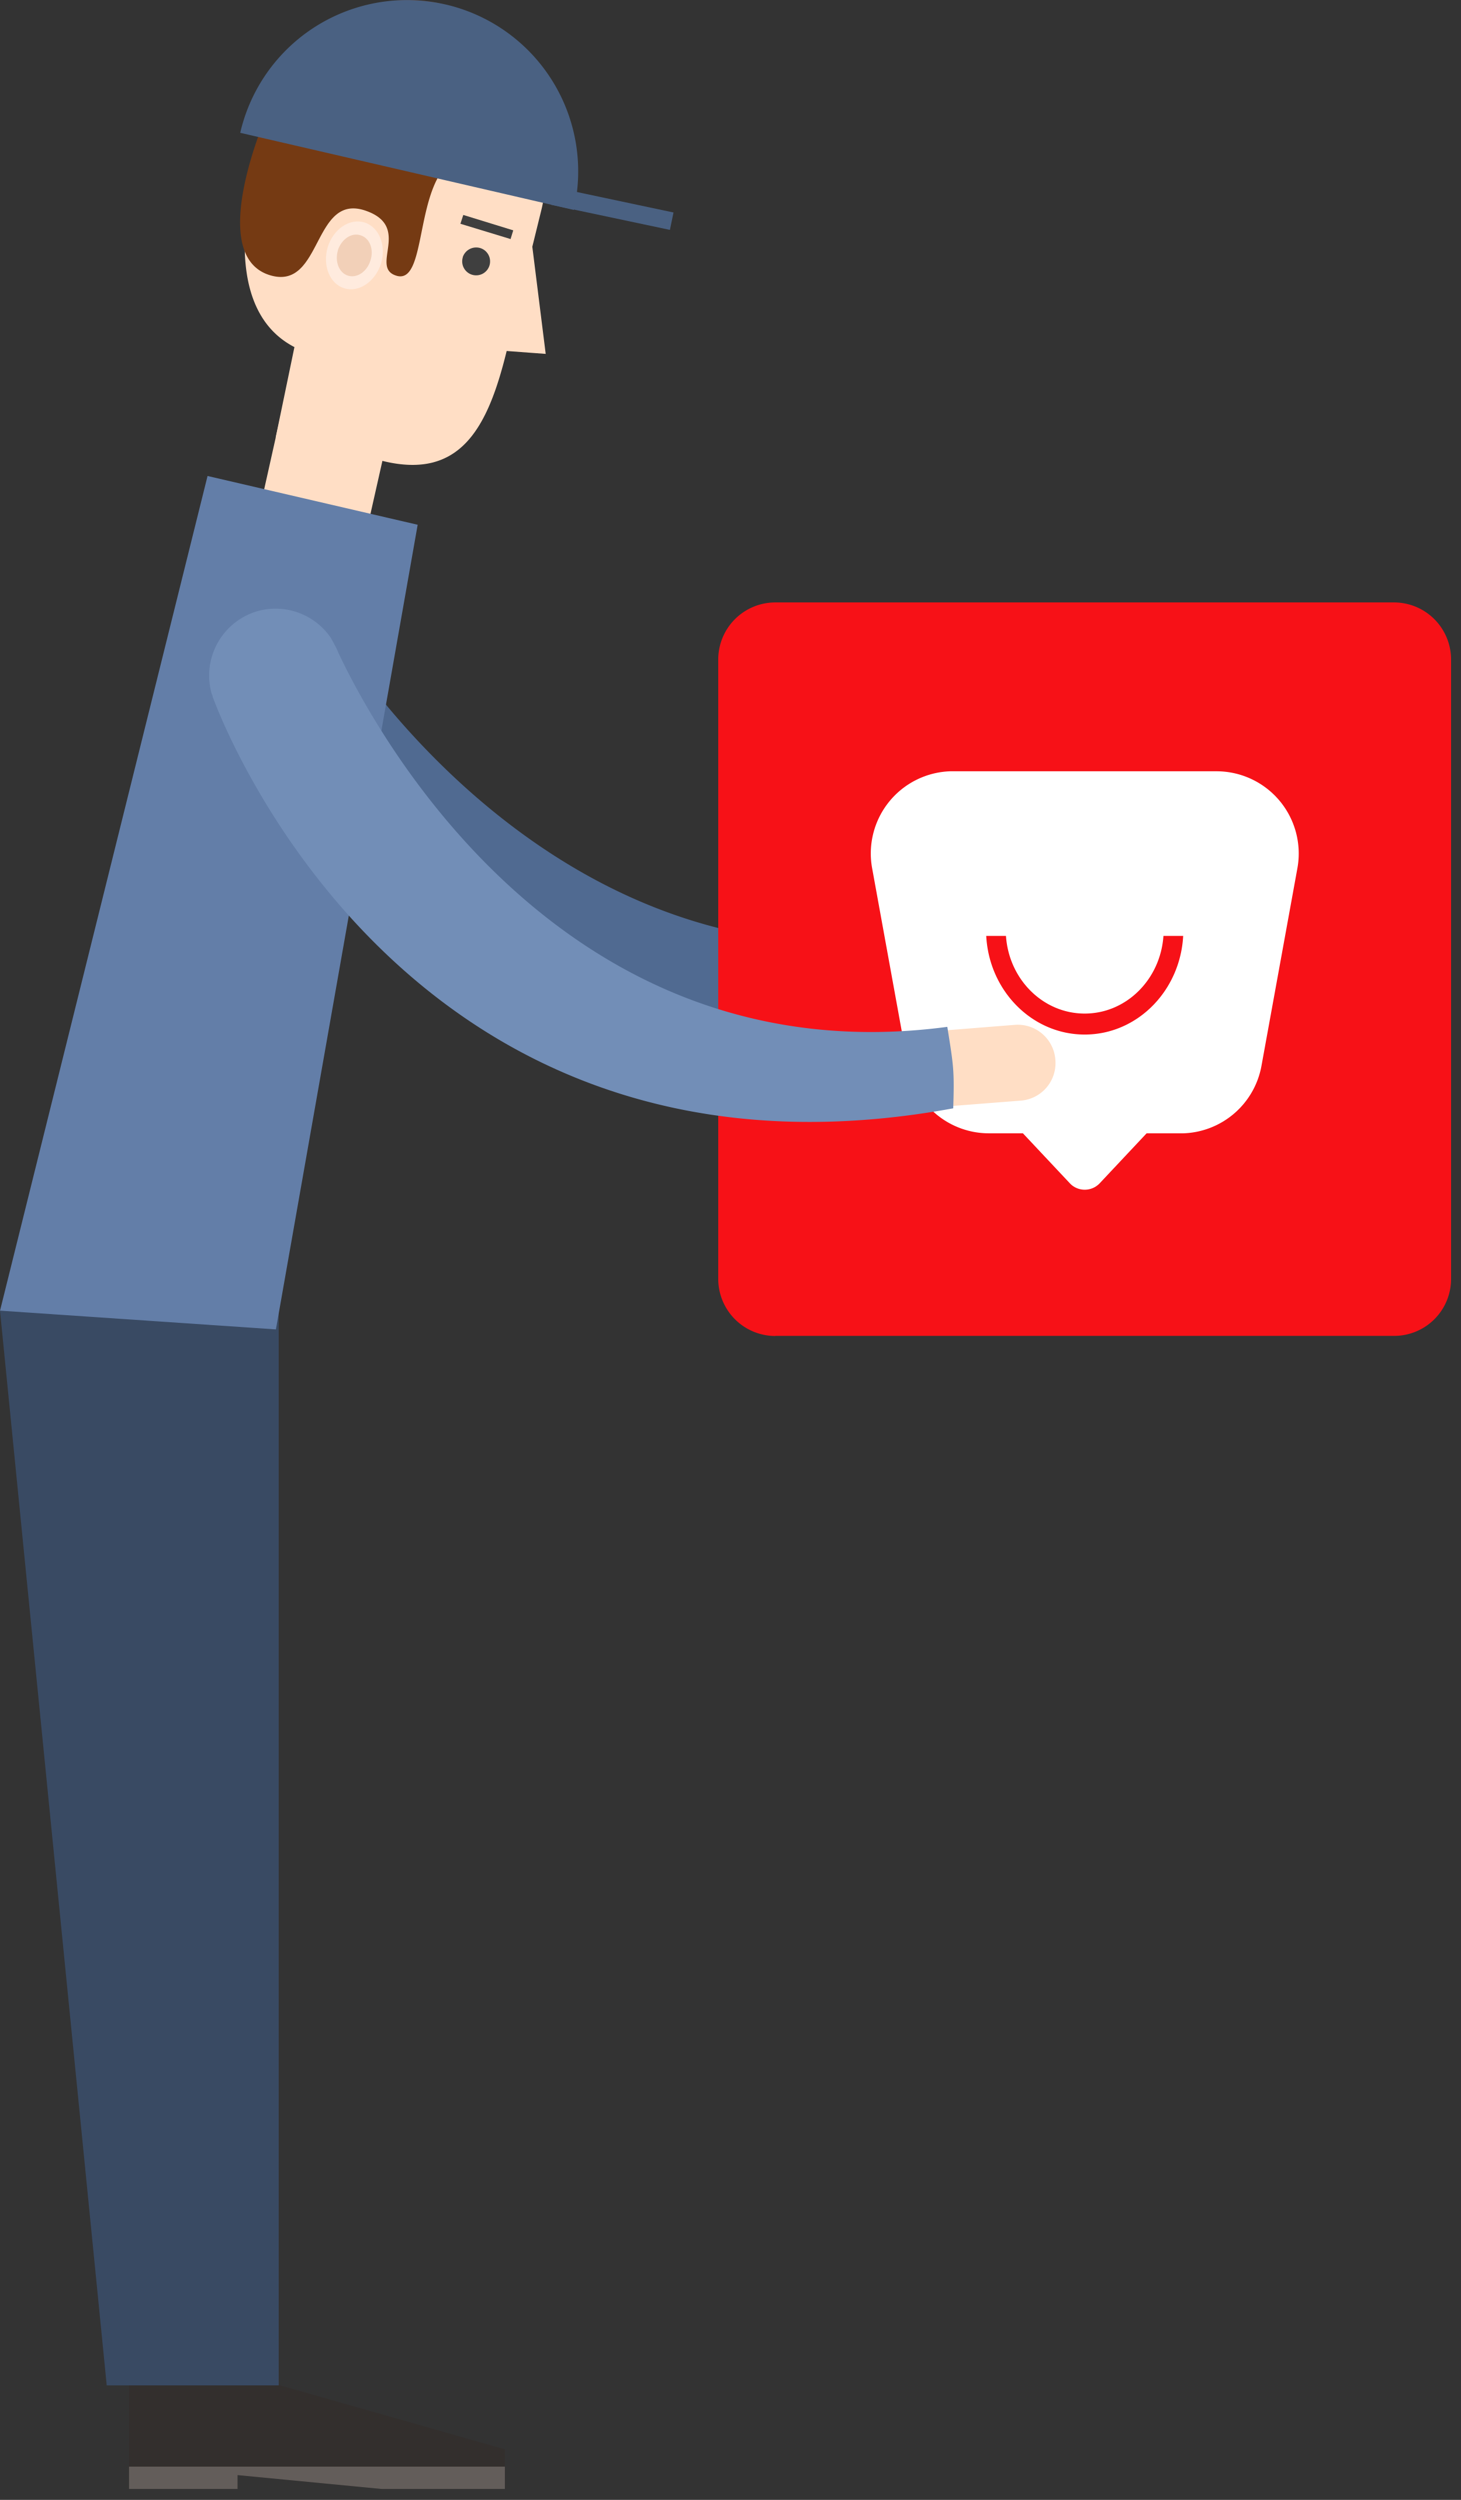 <svg viewBox="0 0 131 224" fill="none" xmlns="http://www.w3.org/2000/svg"><rect x="0" y="0" width="131" height="224" fill="#333333" stroke="none"/><path fill-rule="evenodd" clip-rule="evenodd" d="M81.34 88.08a3.62 3.62 0 004.28 2.8l8.8-1.87a3.6 3.6 0 10-1.51-7.05l-8.76 1.84a3.63 3.63 0 00-2.8 4.28" fill="#FFDEC5"/><path fill-rule="evenodd" clip-rule="evenodd" d="M19.26 62.1a5.95 5.95 0 019.87-6.4s.71.92.9 1.24C34.17 63.4 55 92 88.7 82.7c1.02 3.38 1.15 3.77 1.48 7.15-48.5 16.01-70.82-27.48-70.82-27.48l.01-.03c-.02-.08-.09-.15-.11-.23" fill="#506A91"/><path fill-rule="evenodd" clip-rule="evenodd" d="M69.52 119.7h55.47a5.1 5.1 0 005.12-5.12V59.1a5.12 5.12 0 00-5.12-5.12H69.52a5.12 5.12 0 00-5.12 5.12v55.5a5.12 5.12 0 005.12 5.11z" fill="#F71117"/><path fill-rule="evenodd" clip-rule="evenodd" d="M72.01 112.07h50.47V61.6H72.01v50.48z" fill="#F71117"/><path fill-rule="evenodd" clip-rule="evenodd" d="M77.64 106.42h39.2v-39.2h-39.2v39.2z" fill="#F71117"/><path fill-rule="evenodd" clip-rule="evenodd" d="M109.07 69.11a7.37 7.37 0 017.3 8.45l-.04.24-3.22 17.7a7.37 7.37 0 01-7 6.05h-3.3l-4.2 4.47-.04.04-.04.04c-.7.66-1.78.67-2.49.04l-.12-.12-4.2-4.47h-3.05a7.37 7.37 0 01-7.2-5.8l-.05-.25-3.22-17.7a7.37 7.37 0 017-8.69h23.87zM90.2 83.86h-1.77c.26 4.93 4.12 8.84 8.83 8.84 4.7 0 8.56-3.9 8.83-8.84h-1.77c-.27 3.9-3.33 6.96-7.06 6.96-3.74 0-6.8-3.07-7.06-6.96z" fill="#fff"/><path fill-rule="evenodd" clip-rule="evenodd" d="M45.27 223.02H34.2l-12.9-1.24v1.24h-9.73v-9.74l12.39.13 21.31 6.06v3.55z" fill="#332F2D"/><path fill-rule="evenodd" clip-rule="evenodd" d="M79.44 96.14a3.4 3.4 0 003.65 3.14l8.44-.66a3.37 3.37 0 003.1-3.65A3.38 3.38 0 0091 91.83l-8.43.67a3.4 3.4 0 00-3.13 3.64zM23.46 44.86L33 47.01l2.21-9.8-9.56-2.16-2.19 9.81z" fill="#FFDEC5"/><path fill-rule="evenodd" clip-rule="evenodd" d="M9.57 213.74h15.42v-96.3H0l9.57 96.3z" fill="#394A63"/><path fill-rule="evenodd" clip-rule="evenodd" d="M0 117.44l24.74 1.68 12.71-72.1-18.84-4.37L0 117.45z" fill="#637EA8"/><path fill-rule="evenodd" clip-rule="evenodd" d="M22.93 14.75C21.2 21.7 21.38 28.51 26.4 31.1l-1.68 8.1 9.58 2.1c6.94 1.71 9.43-2.9 11.13-9.85l3.5.26-1.2-9.6.81-3.29a12.92 12.92 0 10-25.1-6.18l-.5 2.11h-.01z" fill="#FFDEC5"/><path fill-rule="evenodd" clip-rule="evenodd" d="M24.24 24.67c4.68 1.37 3.78-7.4 8.52-5.8 4.16 1.42.44 4.98 2.68 5.8C39 26 36.3 12.3 43.8 13.82c7.3 1.47-.59-2.33-.14-6.88-4.39 3.11 3.02-4.86-3.91-6.56A12.93 12.93 0 0024.1 9.83s-5.88 13.06.14 14.84" fill="#753A13"/><path fill-rule="evenodd" clip-rule="evenodd" d="M18.97 62.13a6.01 6.01 0 014.16-7.38 6 6 0 016.53 2.4s.57 1 .68 1.34c3.27 6.95 19.99 38.13 54.6 33.52.56 3.5.64 3.9.53 7.3-50.24 9.23-66.42-36.93-66.42-36.93h.02l-.1-.25" fill="#728EB7"/><path fill-rule="evenodd" clip-rule="evenodd" d="M41.5 23.05a1.25 1.25 0 101.57-.82c-.67-.2-1.36.16-1.58.82h.01zm-.22-3l4.5 1.37.24-.78-4.48-1.38-.26.8z" fill="#3F3F3F"/><path fill-rule="evenodd" clip-rule="evenodd" d="M45.27 221.01v2.01H34.2l-12.9-1.24v1.24h-9.73v-2h33.7z" fill="#635D5A"/><path fill-rule="evenodd" clip-rule="evenodd" d="M29.38 22.16c-.47 1.64.18 3.27 1.49 3.67 1.31.41 2.77-.59 3.29-2.2.5-1.65-.17-3.29-1.49-3.7-1.33-.4-2.79.6-3.29 2.23" fill="#FFEBDE"/><path fill-rule="evenodd" clip-rule="evenodd" d="M30.3 22.43c-.3 1.01.1 2.02.9 2.27.82.25 1.72-.37 2.02-1.37.32-1-.07-2-.9-2.25-.81-.26-1.7.35-2.03 1.35" fill="#F2D0B8"/><path fill-rule="evenodd" clip-rule="evenodd" d="M39.94.4a15.34 15.34 0 00-18.4 11.5l29.91 6.91A15.35 15.35 0 0039.95.4" fill="#4A6182"/><path fill-rule="evenodd" clip-rule="evenodd" d="M60.07 20.6l-10.64-2.25.34-1.56 10.62 2.25-.32 1.55z" fill="#4A6182"/></svg>